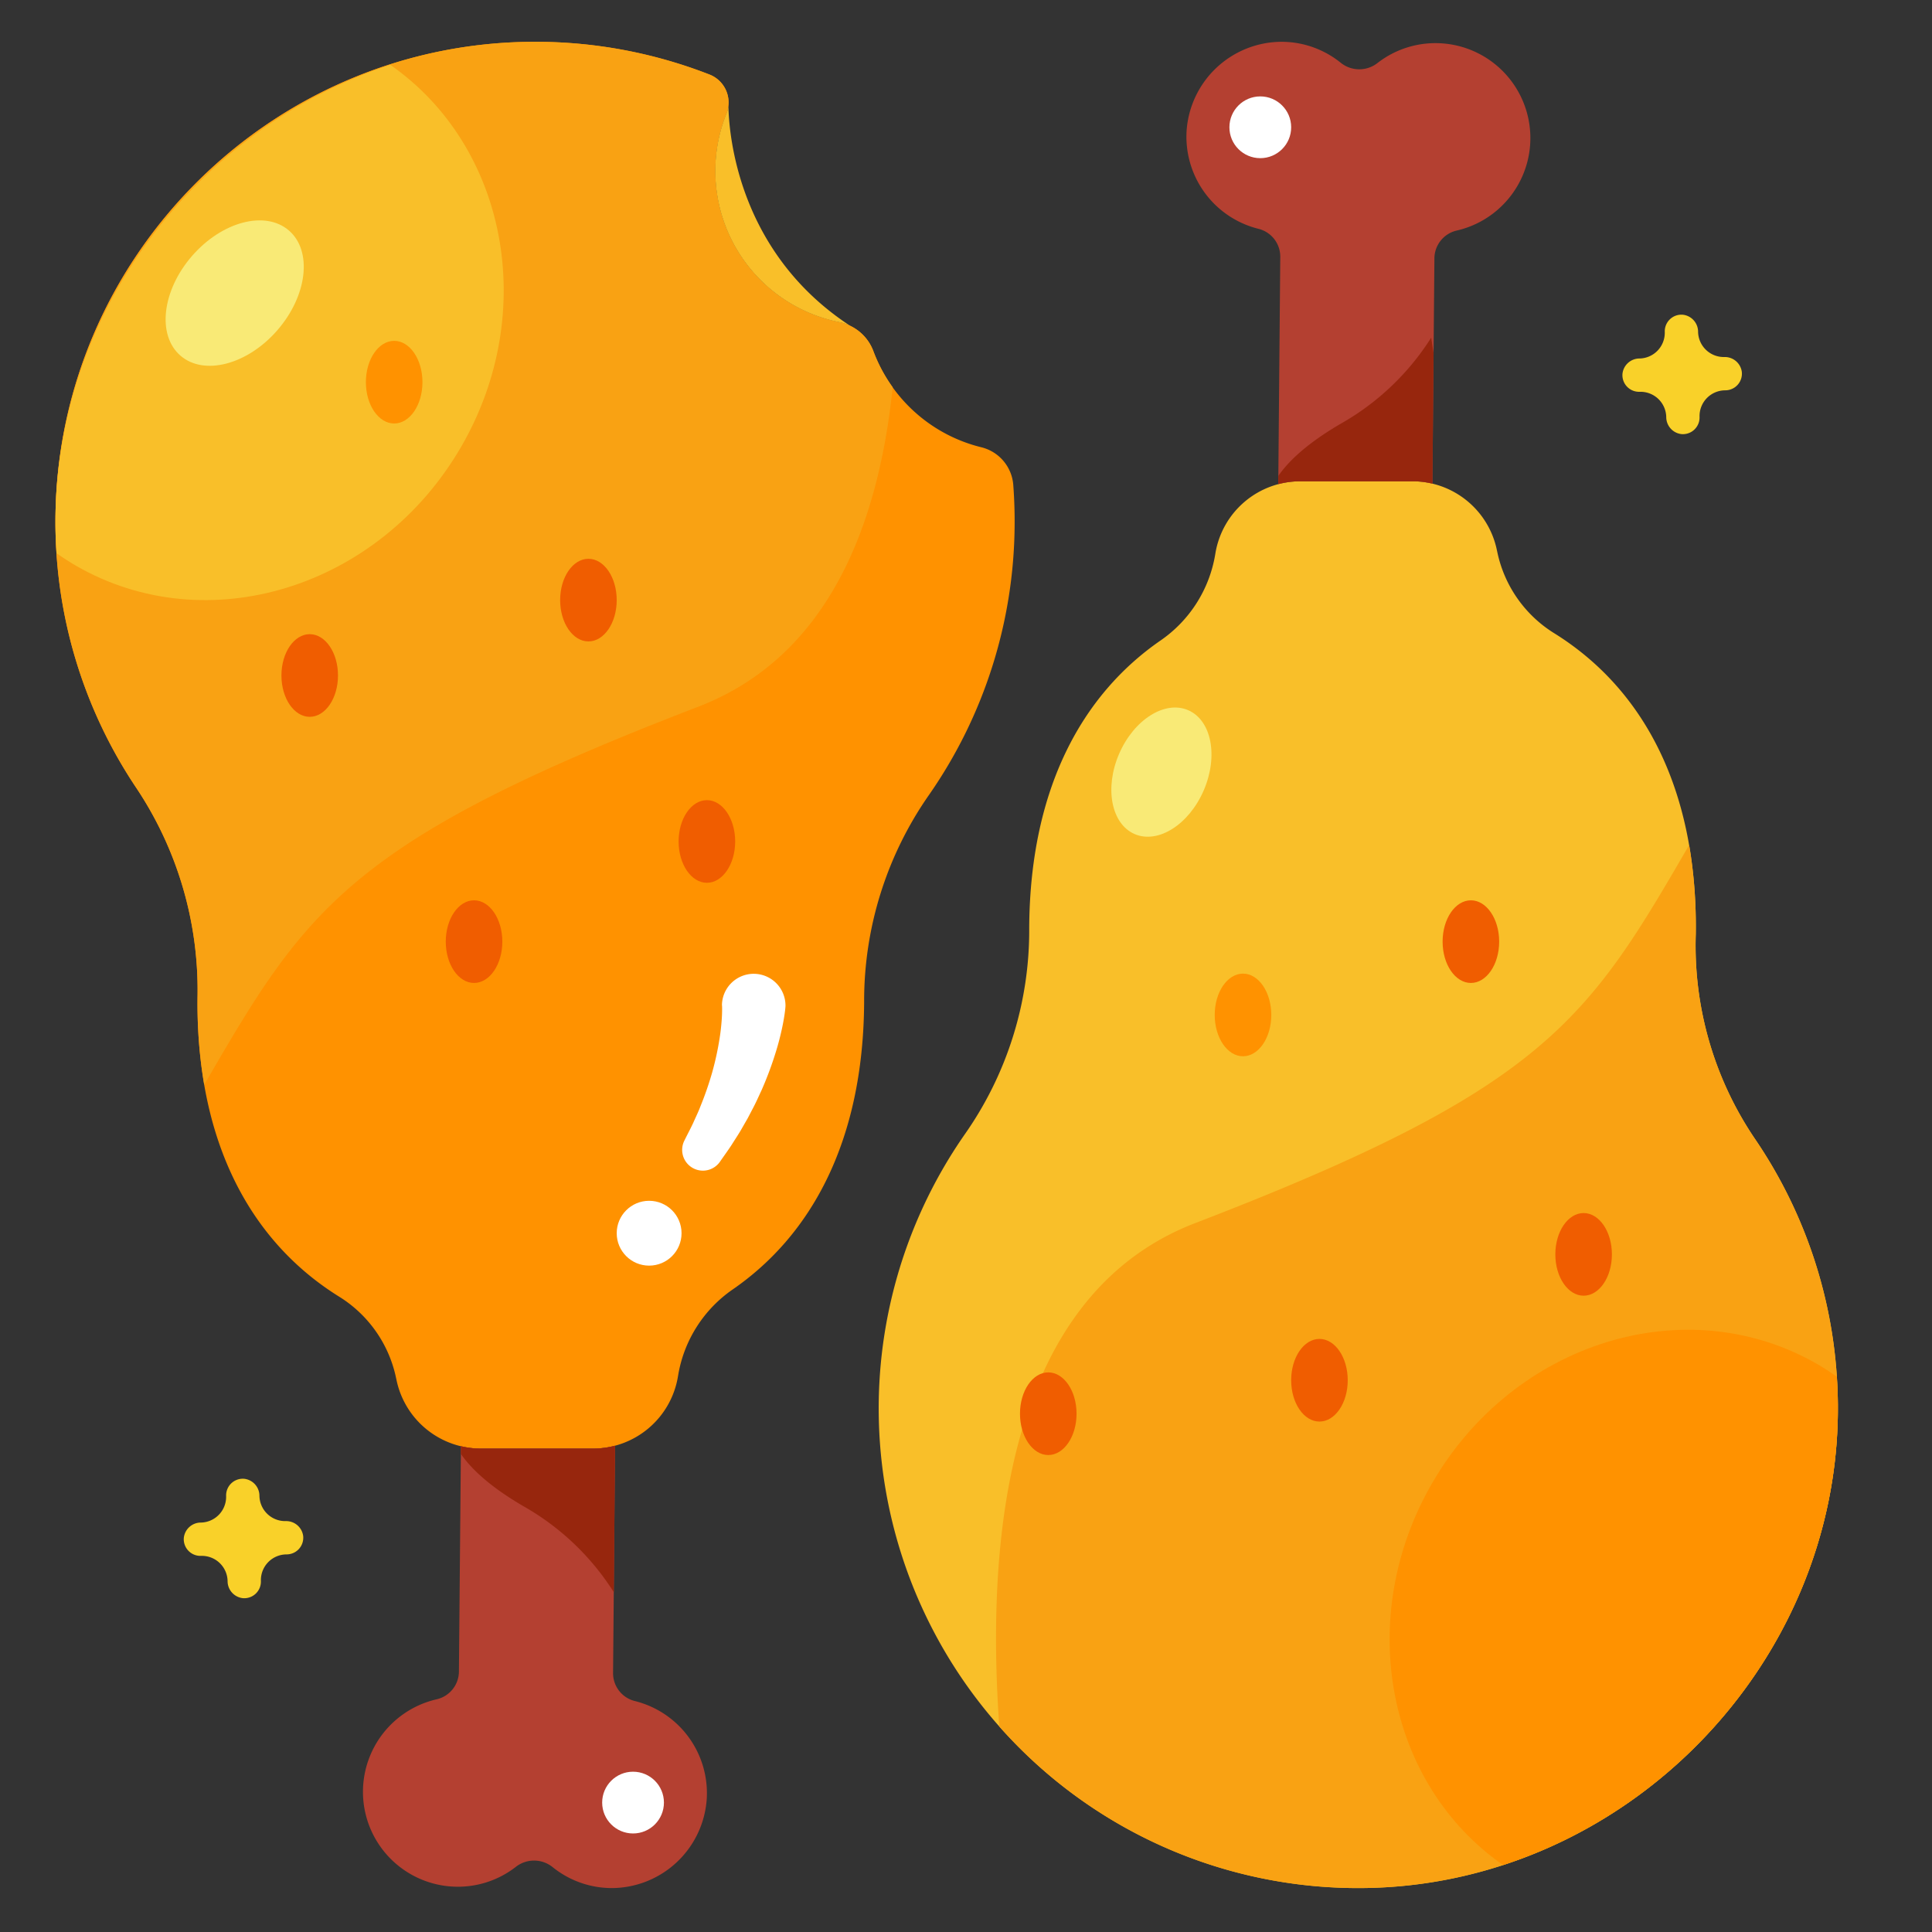 <svg xmlns="http://www.w3.org/2000/svg" viewBox="0 0 512 512"><rect x="0" y="0" width="512" height="512" fill="#333333" stroke="none"/><title>Fried_chickens</title><g id="Fried_chickens"><path d="M456.945,94.617h0a6.818,6.818,0,0,1-6.935-6.7h0a4.542,4.542,0,0,0-4.058-4.513,4.415,4.415,0,0,0-4.771,4.475l.003.19a6.819,6.819,0,0,1-6.7,6.935h0a4.542,4.542,0,0,0-4.513,4.058,4.414,4.414,0,0,0,4.475,4.771l.19-.003a6.819,6.819,0,0,1,6.935,6.7h0a4.542,4.542,0,0,0,4.058,4.513,4.415,4.415,0,0,0,4.771-4.475l-.003-.19a6.818,6.818,0,0,1,6.7-6.935l.19-.003a4.414,4.414,0,0,0,4.309-4.922A4.542,4.542,0,0,0,456.945,94.617Z" style="fill:#f9d129"/><path d="M314.464,34.625a25.328,25.328,0,0,1,25.13-23.55,24.998,24.998,0,0,1,15.68,5.53,7.834,7.834,0,0,0,9.78.09,25.007,25.007,0,0,1,15.78-5.26,25.155,25.155,0,0,1,5.11,49.69,7.607,7.607,0,0,0-5.81,7.41l-.53,59.64a21.997,21.997,0,0,0-5.28-.63h-29.7a22.822,22.822,0,0,0-5.87.76l.53-60.13a7.604,7.604,0,0,0-5.68-7.51A25.163,25.163,0,0,1,314.464,34.625Z" style="fill:#b44031"/><path d="M360.649,500.358c69.342-.352,127.002-58.892,126.405-128.232A126.446,126.446,0,0,0,464.95,301.624a91.259,91.259,0,0,1-15.552-53.946c.006-.243.008-.485.01-.728.343-38.917-14.614-64.968-37.678-79.235a33.364,33.364,0,0,1-14.88-21.189q-.094-.425-.185-.853a22.87,22.87,0,0,0-22.344-18.129H344.623a22.827,22.827,0,0,0-22.523,19.05q-.042.254-.085.508a34.553,34.553,0,0,1-14.486,22.653c-20.866,14.421-34.454,39.304-34.774,75.639-.001.2-.004.399-.003.599A93.997,93.997,0,0,1,255.86,300.341,127.104,127.104,0,0,0,360.649,500.358Z" style="fill:#f9bf29"/><path d="M316.764,324.125c92.875-35.687,103.97-53.77,130.88-100.18a129.281,129.281,0,0,1,1.76,23c0,.25,0,.49-.01.73a91.306,91.306,0,0,0,15.56,53.95,126.535,126.535,0,0,1,22.1,70.5c.6,69.34-57.06,127.88-126.41,128.23a126.794,126.794,0,0,1-95.82-42.82C261.754,414.045,264.297,344.286,316.764,324.125Z" style="fill:#f9a213"/><path d="M379.491,393.12c-20.611,35.699-11.982,79.676,18.843,101.14,51.343-16.73,89.207-65.876,88.721-122.134-.022-2.453-.135-4.884-.294-7.303-1.652-1.162-3.352-2.277-5.132-3.304C446.879,341.456,401.151,355.604,379.491,393.12Z" style="fill:#ff9200"/><ellipse cx="349.668" cy="365.778" rx="7.495" ry="10.951" style="fill:#f05d00"/><ellipse cx="397.295" cy="410.157" rx="7.495" ry="10.951" style="fill:#ff9200"/><ellipse cx="419.676" cy="332.422" rx="7.495" ry="10.951" style="fill:#f05d00"/><ellipse cx="329.408" cy="268.972" rx="7.495" ry="10.951" style="fill:#ff9200"/><ellipse cx="389.801" cy="249.543" rx="7.495" ry="10.951" style="fill:#f05d00"/><ellipse cx="277.802" cy="374.648" rx="7.495" ry="10.951" style="fill:#f05d00"/><circle cx="333.99" cy="33.731" r="8.184" style="fill:#fff"/><path d="M379.604,128.175l.308-34.637-.632-4.046A67.959,67.959,0,0,1,355.41,112.23c-8.976,5.221-13.938,9.978-16.637,13.886l-.019,2.189a22.822,22.822,0,0,1,5.87-.76h29.7A21.997,21.997,0,0,1,379.604,128.175Z" style="fill:#97260d"/><ellipse cx="307.785" cy="204.621" rx="17.883" ry="12.214" transform="translate(-2.147 405.974) rotate(-66.627)" style="fill:#f9ea76"/><path d="M231.489,93.152a12.159,12.159,0,0,0-8.973-7.752,40.884,40.884,0,0,1-32.935-41.582,40.203,40.203,0,0,1,2.958-13.785,7.94,7.94,0,0,0-4.605-10.315,126.806,126.806,0,0,0-45.925-8.642c-69.264-.13-126.337,56.056-127.3,125.314A126.49,126.49,0,0,0,35.92,208.5a96.455,96.455,0,0,1,16.434,55.35c-.004.211-.006.423-.009.635C52.003,303.402,66.96,329.453,90.024,343.72a33.364,33.364,0,0,1,14.88,21.189q.101.454.198.912a22.836,22.836,0,0,0,22.331,18.07h29.698a22.827,22.827,0,0,0,22.523-19.05q.043-.253.085-.508A34.553,34.553,0,0,1,194.226,341.68C215.092,327.259,228.68,302.376,229,266.041c.001-.207.004-.413.003-.619a95.256,95.256,0,0,1,17.199-54.768,126.483,126.483,0,0,0,22.682-71.363q.048-5.454-.358-10.798A11.147,11.147,0,0,0,260,118.515,40.95,40.95,0,0,1,231.489,93.152Z" style="fill:#ff9200"/><path d="M187.29,476.81a25.328,25.328,0,0,1-25.13,23.55,24.998,24.998,0,0,1-15.68-5.53,7.834,7.834,0,0,0-9.78-.09A25.007,25.007,0,0,1,120.92,500a25.155,25.155,0,0,1-5.11-49.69,7.607,7.607,0,0,0,5.81-7.41l.53-59.64a21.997,21.997,0,0,0,5.28.63h29.7a22.822,22.822,0,0,0,5.87-.76l-.53,60.13a7.604,7.604,0,0,0,5.68,7.51A25.163,25.163,0,0,1,187.29,476.81Z" style="fill:#b44031"/><path d="M162.658,421.943,163,383.13a22.822,22.822,0,0,1-5.87.76h-29.7a21.997,21.997,0,0,1-5.28-.63l-.018,2.032c2.694,3.913,7.66,8.68,16.656,13.913A67.961,67.961,0,0,1,162.658,421.943Z" style="fill:#97260d"/><path d="M52.346,264.485a127.87,127.87,0,0,0,1.777,22.982C81.023,241.074,92.13,222.992,184.99,187.31c35.212-13.53,47.937-49.4,51.571-84.676l.003-.017a40.754,40.754,0,0,1-5.075-9.465,12.16,12.16,0,0,0-8.973-7.752,40.884,40.884,0,0,1-32.935-41.582,40.212,40.212,0,0,1,2.958-13.785,7.939,7.939,0,0,0-4.605-10.315,126.806,126.806,0,0,0-45.925-8.642c-69.264-.13-126.337,56.056-127.3,125.314A126.488,126.488,0,0,0,35.92,208.5a96.457,96.457,0,0,1,16.435,55.35C52.35,264.062,52.348,264.274,52.346,264.485Z" style="fill:#f9a213"/><path d="M75.688,403.107h0a6.819,6.819,0,0,1-6.935-6.7h0a4.542,4.542,0,0,0-4.058-4.513,4.415,4.415,0,0,0-4.771,4.475l.003.19a6.819,6.819,0,0,1-6.7,6.935h0a4.542,4.542,0,0,0-4.513,4.058,4.414,4.414,0,0,0,4.475,4.771l.19-.003a6.818,6.818,0,0,1,6.935,6.7h0a4.542,4.542,0,0,0,4.058,4.513,4.414,4.414,0,0,0,4.771-4.475l-.003-.19a6.818,6.818,0,0,1,6.7-6.935l.19-.003a4.415,4.415,0,0,0,4.309-4.922A4.542,4.542,0,0,0,75.688,403.107Z" style="fill:#f9d129"/><path d="M122.263,118.315c20.611-35.699,11.982-79.676-18.843-101.139C52.078,33.905,14.213,83.052,14.7,139.31c.022,2.453.135,4.884.294,7.303,1.652,1.162,3.352,2.277,5.132,3.304C54.875,169.979,100.604,155.831,122.263,118.315Z" style="fill:#f9bf29"/><ellipse cx="62.198" cy="77.671" rx="21.945" ry="14.989" transform="translate(-37.23 73.731) rotate(-49.043)" style="fill:#f9ea76"/><ellipse cx="155.939" cy="159.035" rx="7.495" ry="10.951" style="fill:#f05d00"/><ellipse cx="104.459" cy="101.278" rx="7.495" ry="10.951" style="fill:#ff9200"/><ellipse cx="82.078" cy="179.013" rx="7.495" ry="10.951" style="fill:#f05d00"/><ellipse cx="187.335" cy="222.997" rx="7.495" ry="10.951" style="fill:#f05d00"/><ellipse cx="125.628" cy="249.543" rx="7.495" ry="10.951" style="fill:#f05d00"/><circle cx="167.765" cy="477.704" r="8.184" style="fill:#fff"/><path d="M192.536,30.041a40.205,40.205,0,0,0-2.954,13.776,40.884,40.884,0,0,0,32.951,41.585,11.592,11.592,0,0,1,2.721.907c-29.525-19.335-32.066-50.363-32.219-58.218A7.609,7.609,0,0,1,192.536,30.041Z" style="fill:#f9bf29"/><path d="M208.161,266.588c-.024.495-.056.69-.086,1.004-.029.3-.067.536-.101.806-.066.534-.152,1.024-.233,1.524-.168.996-.356,1.953-.566,2.904-.421,1.895-.894,3.745-1.45,5.553a92.948,92.948,0,0,1-3.894,10.52c-.79,1.677-1.522,3.374-2.399,4.995l-1.277,2.444-1.37,2.385c-.882,1.604-1.92,3.113-2.88,4.658-.997,1.523-2.071,2.991-3.102,4.479a5.498,5.498,0,0,1-9.447-5.572l.164-.329c.724-1.46,1.49-2.889,2.176-4.354.646-1.485,1.372-2.926,1.935-4.435a86.471,86.471,0,0,0,3.128-9.053,78.186,78.186,0,0,0,1.98-9.193c.242-1.528.402-3.053.514-4.546.055-.744.092-1.488.106-2.197.005-.354.017-.716.006-1.038-.005-.157,0-.349-.011-.477-.01-.114-.013-.348-.03-.281a8.419,8.419,0,1,1,16.837.204Z" style="fill:#fff"/><circle cx="172.026" cy="326.814" r="8.591" style="fill:#fff"/></g></svg>